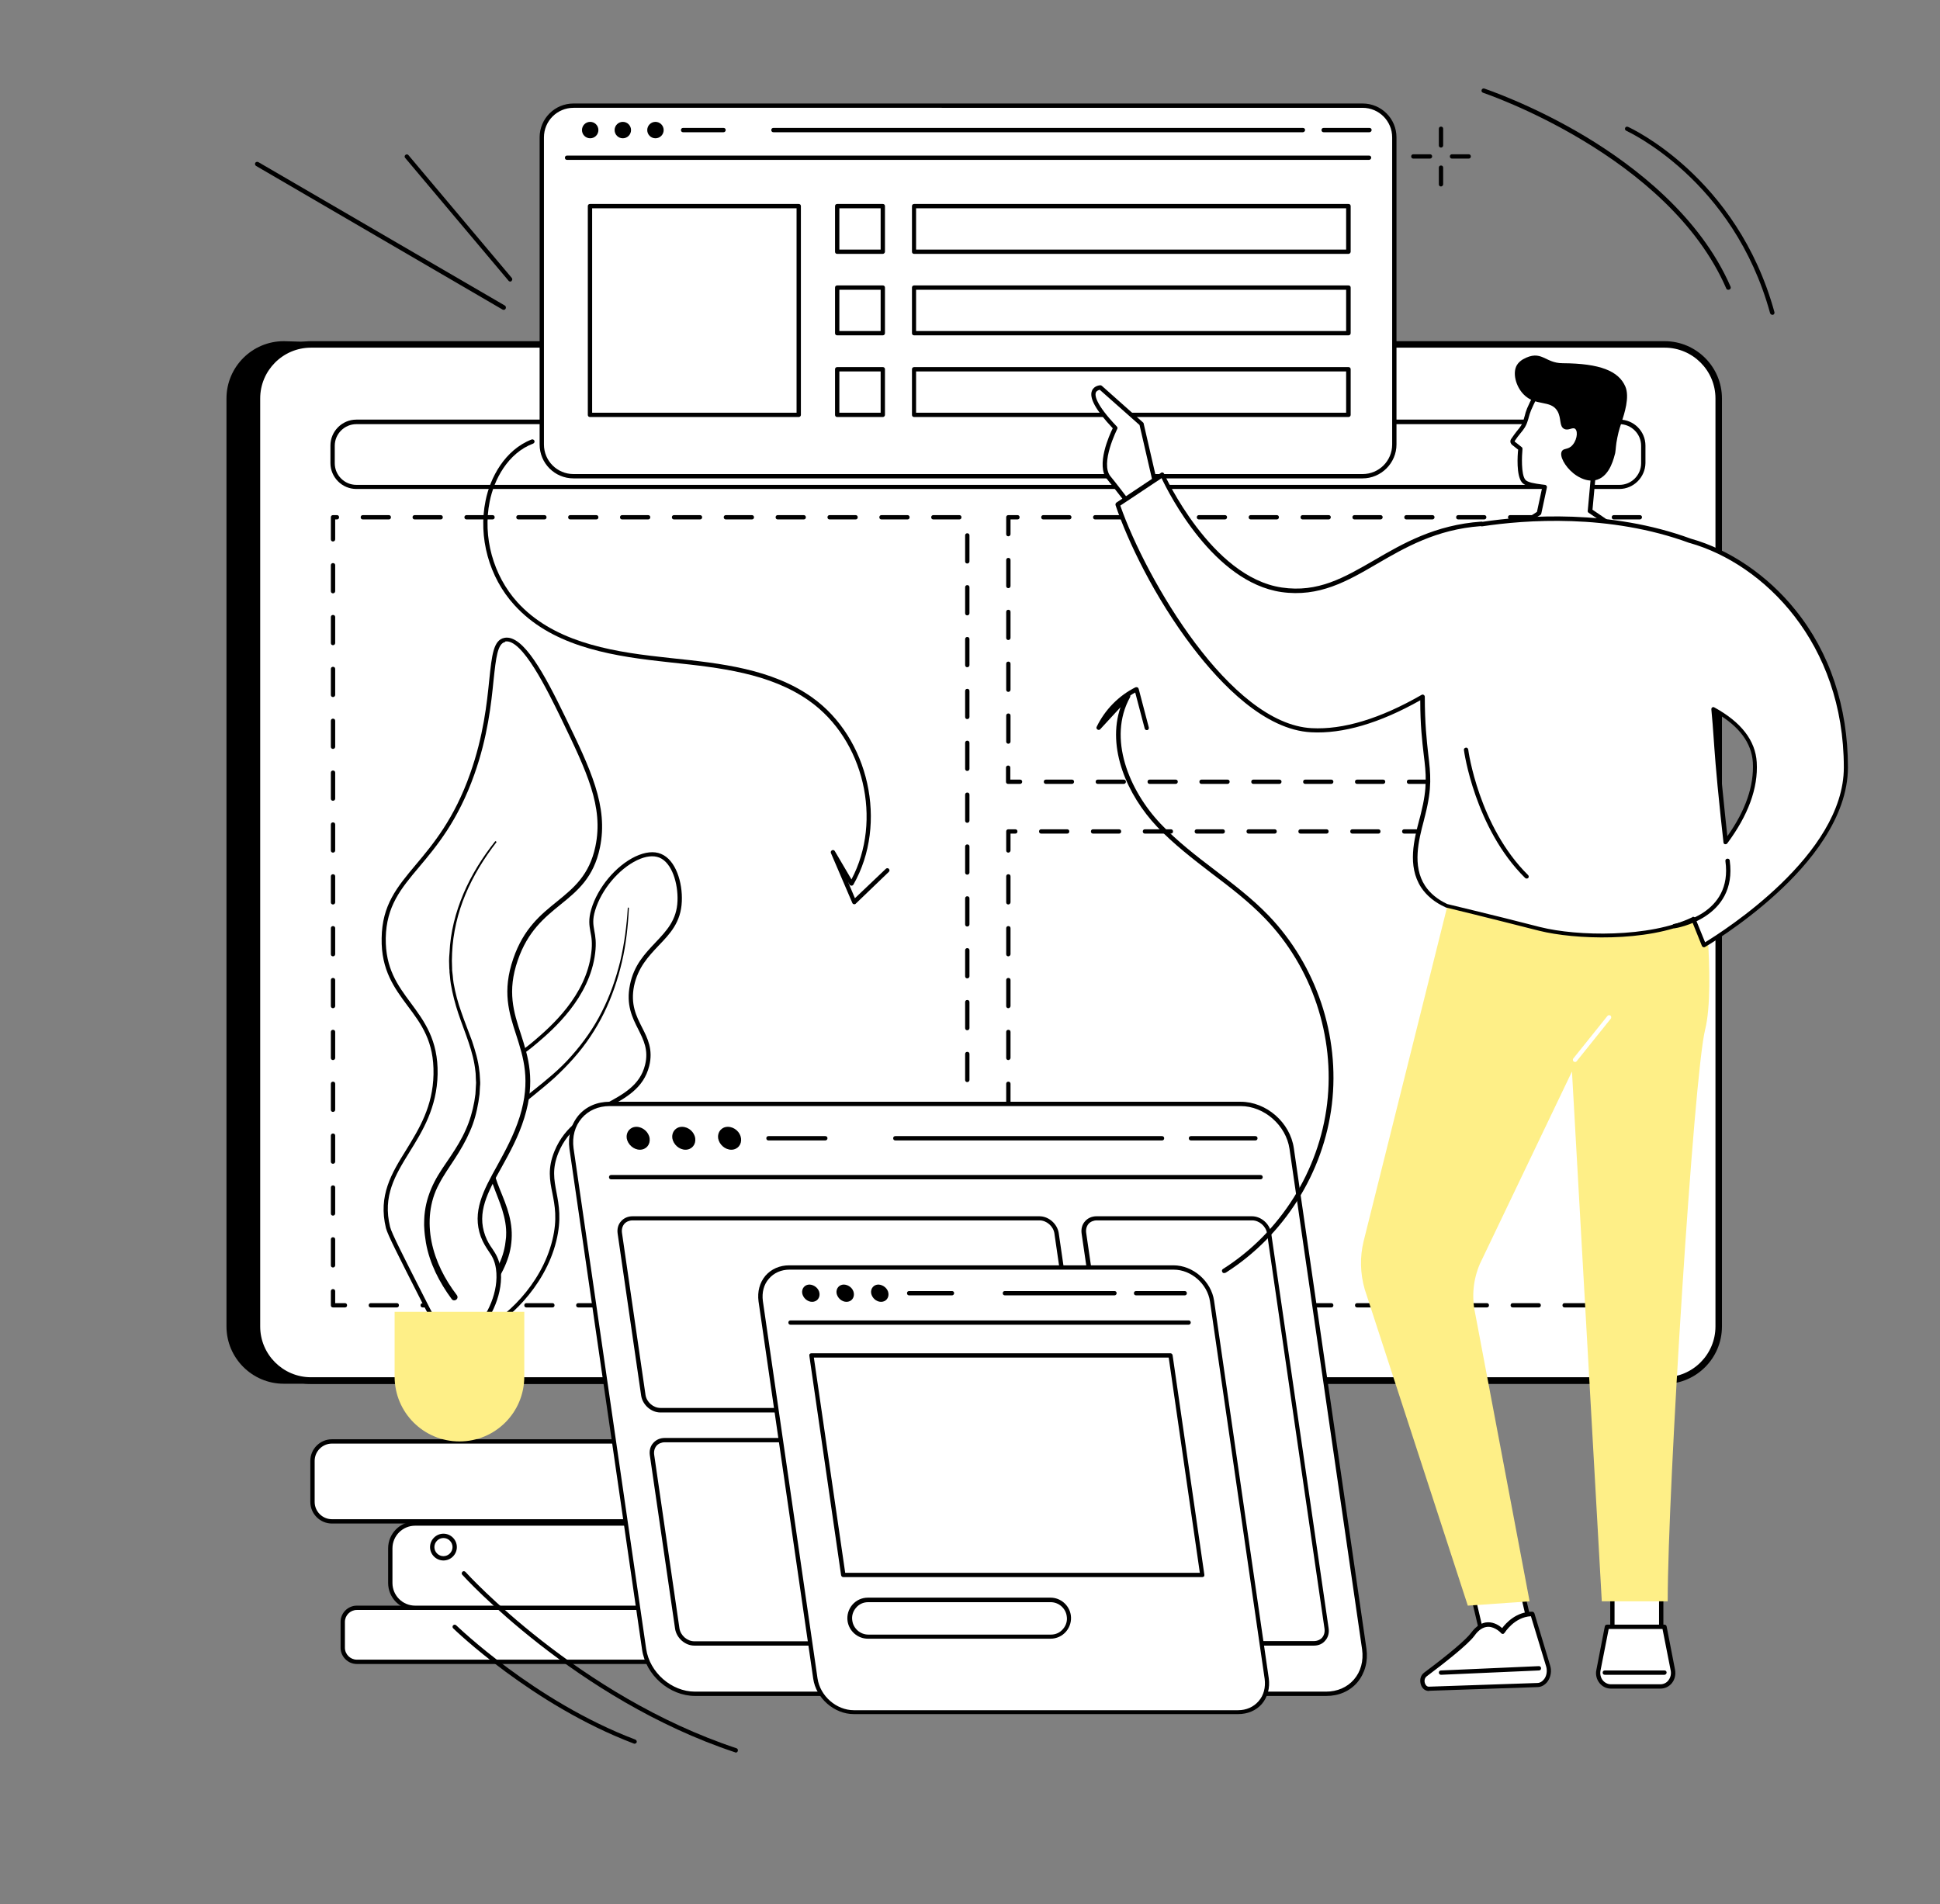 <?xml version="1.0" encoding="utf-8"?>
<!-- Generator: Adobe Illustrator 26.1.0, SVG Export Plug-In . SVG Version: 6.00 Build 0)  -->
<svg version="1.1" xmlns="http://www.w3.org/2000/svg" xmlns:xlink="http://www.w3.org/1999/xlink" x="0px" y="0px"
	 viewBox="0 0 897.7 881.3" style="enable-background:new 0 0 897.7 881.3;" xml:space="preserve">
<rect x="0" y="0" width="897.7" height="881.3" fill="#808080" stroke="none"/>
<style type="text/css">
	.st0{fill:#FFFFFF;}
	.st1{fill:#FEEF87;}
</style>
<g id="Background">
</g>
<g id="Illustration">
	<g id="Front_end_development">
		<g>
			<g>
				<path d="M749.8,175.4l-618.5-17.5c-14.6,0-26.5,11.9-26.5,26.5v429.5c0,14.6,11.9,26.5,26.5,26.5h218.2l-28.8,105.1l-25.8-15.7
					c-9.4,0-17.1,7.7-17.1,17.1c0,9.4,7.7,17.1,17.1,17.1l240.3-11c9.4,0,28.9-23.1,28.9-23.1l-24.5-89.4
					C539.5,640.5,764.4,175.4,749.8,175.4z"/>
				<g>
					<polygon class="st0" points="535.5,585.5 378.6,585.5 334.1,748 580,748 					"/>
					<path d="M580,749H334.1c-0.3,0-0.6-0.1-0.8-0.4c-0.2-0.2-0.3-0.6-0.2-0.9l44.5-162.5c0.1-0.4,0.5-0.7,1-0.7h156.9
						c0.5,0,0.8,0.3,1,0.7L581,747.7c0.1,0.3,0,0.6-0.2,0.9C580.6,748.9,580.4,749,580,749z M335.4,747h243.3l-44-160.5H379.4
						L335.4,747z"/>
				</g>
				<g>
					<path class="st0" d="M770.3,159.4H143.9c-13.8,0-25,11.2-25,25v429.5c0,13.8,11.2,25,25,25h626.4c13.8,0,25-11.2,25-25V184.4
						C795.3,170.6,784.1,159.4,770.3,159.4z"/>
					<path d="M770.3,640.5H143.9c-14.6,0-26.5-11.9-26.5-26.5V184.4c0-14.6,11.9-26.5,26.5-26.5h626.4c14.6,0,26.5,11.9,26.5,26.5
						v429.5C796.8,628.6,784.9,640.5,770.3,640.5z M143.9,160.9c-13,0-23.5,10.6-23.5,23.5v429.5c0,13,10.6,23.5,23.5,23.5h626.4
						c13,0,23.5-10.6,23.5-23.5V184.4c0-13-10.6-23.5-23.5-23.5H143.9z"/>
				</g>
				<g>
					<path class="st0" d="M606.7,731.3H307.4c-8.6,0-15.6,7-15.6,15.6c0,8.6,7,15.6,15.6,15.6h299.3c8.6,0,15.6-7,15.6-15.6
						C622.3,738.3,615.3,731.3,606.7,731.3z"/>
					<path d="M606.7,763.5H307.4c-9.1,0-16.6-7.4-16.6-16.6s7.4-16.6,16.6-16.6h299.3c9.1,0,16.6,7.4,16.6,16.6
						S615.9,763.5,606.7,763.5z M307.4,732.3c-8,0-14.6,6.5-14.6,14.6c0,8,6.5,14.6,14.6,14.6h299.3c8,0,14.6-6.5,14.6-14.6
						c0-8-6.5-14.6-14.6-14.6H307.4z"/>
				</g>
			</g>
			<g>
				<g>
					<g>
						<path d="M749.3,226.3H164.9c-6.6,0-12-5.4-12-12v-8.1c0-6.6,5.4-12,12-12h584.5c6.6,0,12,5.4,12,12v8.1
							C761.3,220.9,755.9,226.3,749.3,226.3z M164.9,196.3c-5.5,0-10,4.5-10,10v8.1c0,5.5,4.5,10,10,10h584.5c5.5,0,10-4.5,10-10
							v-8.1c0-5.5-4.5-10-10-10H164.9z"/>
						<path class="st0" d="M746.5,210.3c0,4-3.2,7.2-7.2,7.2c-4,0-7.2-3.2-7.2-7.2c0-4,3.2-7.2,7.2-7.2
							C743.2,203.1,746.5,206.3,746.5,210.3z"/>
					</g>
					<g>
						<g>
							<rect x="154.1" y="239.4" class="st0" width="293.5" height="364.7"/>
							<path d="M447.6,605.1h-12c-0.6,0-1-0.4-1-1c0-0.6,0.4-1,1-1h12c0.6,0,1,0.4,1,1C448.6,604.7,448.2,605.1,447.6,605.1z
								 M423.6,605.1h-12c-0.6,0-1-0.4-1-1c0-0.6,0.4-1,1-1h12c0.6,0,1,0.4,1,1C424.6,604.7,424.2,605.1,423.6,605.1z M399.6,605.1
								h-12c-0.6,0-1-0.4-1-1c0-0.6,0.4-1,1-1h12c0.6,0,1,0.4,1,1C400.6,604.7,400.2,605.1,399.6,605.1z M375.6,605.1h-12
								c-0.6,0-1-0.4-1-1c0-0.6,0.4-1,1-1h12c0.6,0,1,0.4,1,1C376.6,604.7,376.2,605.1,375.6,605.1z M351.6,605.1h-12
								c-0.6,0-1-0.4-1-1c0-0.6,0.4-1,1-1h12c0.6,0,1,0.4,1,1C352.6,604.7,352.2,605.1,351.6,605.1z M327.6,605.1h-12
								c-0.6,0-1-0.4-1-1c0-0.6,0.4-1,1-1h12c0.6,0,1,0.4,1,1C328.6,604.7,328.2,605.1,327.6,605.1z M303.6,605.1h-12
								c-0.6,0-1-0.4-1-1c0-0.6,0.4-1,1-1h12c0.6,0,1,0.4,1,1C304.6,604.7,304.2,605.1,303.6,605.1z M279.6,605.1h-12
								c-0.6,0-1-0.4-1-1c0-0.6,0.4-1,1-1h12c0.6,0,1,0.4,1,1C280.6,604.7,280.2,605.1,279.6,605.1z M255.6,605.1h-12
								c-0.6,0-1-0.4-1-1c0-0.6,0.4-1,1-1h12c0.6,0,1,0.4,1,1C256.6,604.7,256.2,605.1,255.6,605.1z M231.6,605.1h-12
								c-0.6,0-1-0.4-1-1c0-0.6,0.4-1,1-1h12c0.6,0,1,0.4,1,1C232.6,604.7,232.2,605.1,231.6,605.1z M207.6,605.1h-12
								c-0.6,0-1-0.4-1-1c0-0.6,0.4-1,1-1h12c0.6,0,1,0.4,1,1C208.6,604.7,208.2,605.1,207.6,605.1z M183.6,605.1h-12
								c-0.6,0-1-0.4-1-1c0-0.6,0.4-1,1-1h12c0.6,0,1,0.4,1,1C184.6,604.7,184.2,605.1,183.6,605.1z M159.6,605.1h-5.5
								c-0.6,0-1-0.4-1-1v-6.5c0-0.6,0.4-1,1-1c0.6,0,1,0.4,1,1v5.5h4.5c0.6,0,1,0.4,1,1C160.6,604.7,160.2,605.1,159.6,605.1z
								 M447.6,596.8c-0.6,0-1-0.4-1-1v-12c0-0.6,0.4-1,1-1c0.6,0,1,0.4,1,1v12C448.6,596.3,448.2,596.8,447.6,596.8z M154.1,586.6
								c-0.6,0-1-0.4-1-1v-12c0-0.6,0.4-1,1-1c0.6,0,1,0.4,1,1v12C155.1,586.1,154.7,586.6,154.1,586.6z M447.6,572.8
								c-0.6,0-1-0.4-1-1v-12c0-0.6,0.4-1,1-1c0.6,0,1,0.4,1,1v12C448.6,572.3,448.2,572.8,447.6,572.8z M154.1,562.6
								c-0.6,0-1-0.4-1-1v-12c0-0.6,0.4-1,1-1c0.6,0,1,0.4,1,1v12C155.1,562.1,154.7,562.6,154.1,562.6z M447.6,548.8
								c-0.6,0-1-0.4-1-1v-12c0-0.6,0.4-1,1-1c0.6,0,1,0.4,1,1v12C448.6,548.3,448.2,548.8,447.6,548.8z M154.1,538.6
								c-0.6,0-1-0.4-1-1v-12c0-0.6,0.4-1,1-1c0.6,0,1,0.4,1,1v12C155.1,538.1,154.7,538.6,154.1,538.6z M447.6,524.8
								c-0.6,0-1-0.4-1-1v-12c0-0.6,0.4-1,1-1c0.6,0,1,0.4,1,1v12C448.6,524.3,448.2,524.8,447.6,524.8z M154.1,514.6
								c-0.6,0-1-0.4-1-1v-12c0-0.6,0.4-1,1-1c0.6,0,1,0.4,1,1v12C155.1,514.1,154.7,514.6,154.1,514.6z M447.6,500.8
								c-0.6,0-1-0.4-1-1v-12c0-0.6,0.4-1,1-1c0.6,0,1,0.4,1,1v12C448.6,500.3,448.2,500.8,447.6,500.8z M154.1,490.6
								c-0.6,0-1-0.4-1-1v-12c0-0.6,0.4-1,1-1c0.6,0,1,0.4,1,1v12C155.1,490.1,154.7,490.6,154.1,490.6z M447.6,476.8
								c-0.6,0-1-0.4-1-1v-12c0-0.6,0.4-1,1-1c0.6,0,1,0.4,1,1v12C448.6,476.3,448.2,476.8,447.6,476.8z M154.1,466.6
								c-0.6,0-1-0.4-1-1v-12c0-0.6,0.4-1,1-1c0.6,0,1,0.4,1,1v12C155.1,466.1,154.7,466.6,154.1,466.6z M447.6,452.8
								c-0.6,0-1-0.4-1-1v-12c0-0.6,0.4-1,1-1c0.6,0,1,0.4,1,1v12C448.6,452.3,448.2,452.8,447.6,452.8z M154.1,442.6
								c-0.6,0-1-0.4-1-1v-12c0-0.6,0.4-1,1-1c0.6,0,1,0.4,1,1v12C155.1,442.1,154.7,442.6,154.1,442.6z M447.6,428.8
								c-0.6,0-1-0.4-1-1v-12c0-0.6,0.4-1,1-1c0.6,0,1,0.4,1,1v12C448.6,428.3,448.2,428.8,447.6,428.8z M154.1,418.6
								c-0.6,0-1-0.4-1-1v-12c0-0.6,0.4-1,1-1c0.6,0,1,0.4,1,1v12C155.1,418.1,154.7,418.6,154.1,418.6z M447.6,404.8
								c-0.6,0-1-0.4-1-1v-12c0-0.6,0.4-1,1-1c0.6,0,1,0.4,1,1v12C448.6,404.3,448.2,404.8,447.6,404.8z M154.1,394.6
								c-0.6,0-1-0.4-1-1v-12c0-0.6,0.4-1,1-1c0.6,0,1,0.4,1,1v12C155.1,394.1,154.7,394.6,154.1,394.6z M447.6,380.8
								c-0.6,0-1-0.4-1-1v-12c0-0.6,0.4-1,1-1c0.6,0,1,0.4,1,1v12C448.6,380.3,448.2,380.8,447.6,380.8z M154.1,370.6
								c-0.6,0-1-0.4-1-1v-12c0-0.6,0.4-1,1-1c0.6,0,1,0.4,1,1v12C155.1,370.1,154.7,370.6,154.1,370.6z M447.6,356.8
								c-0.6,0-1-0.4-1-1v-12c0-0.6,0.4-1,1-1c0.6,0,1,0.4,1,1v12C448.6,356.3,448.2,356.8,447.6,356.8z M154.1,346.6
								c-0.6,0-1-0.4-1-1v-12c0-0.6,0.4-1,1-1c0.6,0,1,0.4,1,1v12C155.1,346.1,154.7,346.6,154.1,346.6z M447.6,332.8
								c-0.6,0-1-0.4-1-1v-12c0-0.6,0.4-1,1-1c0.6,0,1,0.4,1,1v12C448.6,332.3,448.2,332.8,447.6,332.8z M154.1,322.6
								c-0.6,0-1-0.4-1-1v-12c0-0.6,0.4-1,1-1c0.6,0,1,0.4,1,1v12C155.1,322.1,154.7,322.6,154.1,322.6z M447.6,308.8
								c-0.6,0-1-0.4-1-1v-12c0-0.6,0.4-1,1-1c0.6,0,1,0.4,1,1v12C448.6,308.3,448.2,308.8,447.6,308.8z M154.1,298.6
								c-0.6,0-1-0.4-1-1v-12c0-0.6,0.4-1,1-1c0.6,0,1,0.4,1,1v12C155.1,298.1,154.7,298.6,154.1,298.6z M447.6,284.8
								c-0.6,0-1-0.4-1-1v-12c0-0.6,0.4-1,1-1c0.6,0,1,0.4,1,1v12C448.6,284.3,448.2,284.8,447.6,284.8z M154.1,274.6
								c-0.6,0-1-0.4-1-1v-12c0-0.6,0.4-1,1-1c0.6,0,1,0.4,1,1v12C155.1,274.1,154.7,274.6,154.1,274.6z M447.6,260.8
								c-0.6,0-1-0.4-1-1v-12c0-0.6,0.4-1,1-1c0.6,0,1,0.4,1,1v12C448.6,260.3,448.2,260.8,447.6,260.8z M154.1,250.6
								c-0.6,0-1-0.4-1-1v-10.2c0-0.6,0.4-1,1-1h1.8c0.6,0,1,0.4,1,1c0,0.6-0.4,1-1,1h-0.8v9.2C155.1,250.1,154.7,250.6,154.1,250.6
								z M443.9,240.4h-12c-0.6,0-1-0.4-1-1c0-0.6,0.4-1,1-1h12c0.6,0,1,0.4,1,1C444.9,240,444.5,240.4,443.9,240.4z M419.9,240.4
								h-12c-0.6,0-1-0.4-1-1c0-0.6,0.4-1,1-1h12c0.6,0,1,0.4,1,1C420.9,240,420.5,240.4,419.9,240.4z M395.9,240.4h-12
								c-0.6,0-1-0.4-1-1c0-0.6,0.4-1,1-1h12c0.6,0,1,0.4,1,1C396.9,240,396.5,240.4,395.9,240.4z M371.9,240.4h-12
								c-0.6,0-1-0.4-1-1c0-0.6,0.4-1,1-1h12c0.6,0,1,0.4,1,1C372.9,240,372.5,240.4,371.9,240.4z M347.9,240.4h-12
								c-0.6,0-1-0.4-1-1c0-0.6,0.4-1,1-1h12c0.6,0,1,0.4,1,1C348.9,240,348.5,240.4,347.9,240.4z M323.9,240.4h-12
								c-0.6,0-1-0.4-1-1c0-0.6,0.4-1,1-1h12c0.6,0,1,0.4,1,1C324.9,240,324.5,240.4,323.9,240.4z M299.9,240.4h-12
								c-0.6,0-1-0.4-1-1c0-0.6,0.4-1,1-1h12c0.6,0,1,0.4,1,1C300.9,240,300.5,240.4,299.9,240.4z M275.9,240.4h-12
								c-0.6,0-1-0.4-1-1c0-0.6,0.4-1,1-1h12c0.6,0,1,0.4,1,1C276.9,240,276.5,240.4,275.9,240.4z M251.9,240.4h-12
								c-0.6,0-1-0.4-1-1c0-0.6,0.4-1,1-1h12c0.6,0,1,0.4,1,1C252.9,240,252.5,240.4,251.9,240.4z M227.9,240.4h-12
								c-0.6,0-1-0.4-1-1c0-0.6,0.4-1,1-1h12c0.6,0,1,0.4,1,1C228.9,240,228.5,240.4,227.9,240.4z M203.9,240.4h-12
								c-0.6,0-1-0.4-1-1c0-0.6,0.4-1,1-1h12c0.6,0,1,0.4,1,1C204.9,240,204.5,240.4,203.9,240.4z M179.9,240.4h-12
								c-0.6,0-1-0.4-1-1c0-0.6,0.4-1,1-1h12c0.6,0,1,0.4,1,1C180.9,240,180.5,240.4,179.9,240.4z"/>
						</g>
						<g>
							<rect x="466.6" y="239.4" class="st0" width="293.5" height="122.3"/>
							<path d="M760,362.8h-12c-0.6,0-1-0.4-1-1c0-0.6,0.4-1,1-1h12c0.6,0,1,0.4,1,1C761,362.3,760.6,362.8,760,362.8z M736,362.8
								h-12c-0.6,0-1-0.4-1-1c0-0.6,0.4-1,1-1h12c0.6,0,1,0.4,1,1C737,362.3,736.6,362.8,736,362.8z M712,362.8h-12
								c-0.6,0-1-0.4-1-1c0-0.6,0.4-1,1-1h12c0.6,0,1,0.4,1,1C713,362.3,712.6,362.8,712,362.8z M688,362.8h-12c-0.6,0-1-0.4-1-1
								c0-0.6,0.4-1,1-1h12c0.6,0,1,0.4,1,1C689,362.3,688.6,362.8,688,362.8z M664,362.8h-12c-0.6,0-1-0.4-1-1c0-0.6,0.4-1,1-1h12
								c0.6,0,1,0.4,1,1C665,362.3,664.6,362.8,664,362.8z M640,362.8h-12c-0.6,0-1-0.4-1-1c0-0.6,0.4-1,1-1h12c0.6,0,1,0.4,1,1
								C641,362.3,640.6,362.8,640,362.8z M616,362.8h-12c-0.6,0-1-0.4-1-1c0-0.6,0.4-1,1-1h12c0.6,0,1,0.4,1,1
								C617,362.3,616.6,362.8,616,362.8z M592,362.8h-12c-0.6,0-1-0.4-1-1c0-0.6,0.4-1,1-1h12c0.6,0,1,0.4,1,1
								C593,362.3,592.6,362.8,592,362.8z M568,362.8h-12c-0.6,0-1-0.4-1-1c0-0.6,0.4-1,1-1h12c0.6,0,1,0.4,1,1
								C569,362.3,568.6,362.8,568,362.8z M544,362.8h-12c-0.6,0-1-0.4-1-1c0-0.6,0.4-1,1-1h12c0.6,0,1,0.4,1,1
								C545,362.3,544.6,362.8,544,362.8z M520,362.8h-12c-0.6,0-1-0.4-1-1c0-0.6,0.4-1,1-1h12c0.6,0,1,0.4,1,1
								C521,362.3,520.6,362.8,520,362.8z M496,362.8h-12c-0.6,0-1-0.4-1-1c0-0.6,0.4-1,1-1h12c0.6,0,1,0.4,1,1
								C497,362.3,496.6,362.8,496,362.8z M472,362.8h-5.5c-0.6,0-1-0.4-1-1v-6.5c0-0.6,0.4-1,1-1c0.6,0,1,0.4,1,1v5.5h4.5
								c0.6,0,1,0.4,1,1C473,362.3,472.6,362.8,472,362.8z M760,359.1c-0.6,0-1-0.4-1-1v-12c0-0.6,0.4-1,1-1c0.6,0,1,0.4,1,1v12
								C761,358.7,760.6,359.1,760,359.1z M466.6,344.2c-0.6,0-1-0.4-1-1v-12c0-0.6,0.4-1,1-1c0.6,0,1,0.4,1,1v12
								C467.6,343.8,467.1,344.2,466.6,344.2z M760,335.1c-0.6,0-1-0.4-1-1v-12c0-0.6,0.4-1,1-1c0.6,0,1,0.4,1,1v12
								C761,334.7,760.6,335.1,760,335.1z M466.6,320.2c-0.6,0-1-0.4-1-1v-12c0-0.6,0.4-1,1-1c0.6,0,1,0.4,1,1v12
								C467.6,319.8,467.1,320.2,466.6,320.2z M760,311.1c-0.6,0-1-0.4-1-1v-12c0-0.6,0.4-1,1-1c0.6,0,1,0.4,1,1v12
								C761,310.7,760.6,311.1,760,311.1z M466.6,296.2c-0.6,0-1-0.4-1-1v-12c0-0.6,0.4-1,1-1c0.6,0,1,0.4,1,1v12
								C467.6,295.8,467.1,296.2,466.6,296.2z M760,287.1c-0.6,0-1-0.4-1-1v-12c0-0.6,0.4-1,1-1c0.6,0,1,0.4,1,1v12
								C761,286.7,760.6,287.1,760,287.1z M466.6,272.2c-0.6,0-1-0.4-1-1v-12c0-0.6,0.4-1,1-1c0.6,0,1,0.4,1,1v12
								C467.6,271.8,467.1,272.2,466.6,272.2z M760,263.1c-0.6,0-1-0.4-1-1v-12c0-0.6,0.4-1,1-1c0.6,0,1,0.4,1,1v12
								C761,262.7,760.6,263.1,760,263.1z M466.6,248.2c-0.6,0-1-0.4-1-1v-7.8c0-0.6,0.4-1,1-1h4.2c0.6,0,1,0.4,1,1c0,0.6-0.4,1-1,1
								h-3.2v6.8C467.6,247.8,467.1,248.2,466.6,248.2z M758.8,240.4h-12c-0.6,0-1-0.4-1-1c0-0.6,0.4-1,1-1h12c0.6,0,1,0.4,1,1
								C759.8,240,759.3,240.4,758.8,240.4z M734.8,240.4h-12c-0.6,0-1-0.4-1-1c0-0.6,0.4-1,1-1h12c0.6,0,1,0.4,1,1
								C735.8,240,735.3,240.4,734.8,240.4z M710.8,240.4h-12c-0.6,0-1-0.4-1-1c0-0.6,0.4-1,1-1h12c0.6,0,1,0.4,1,1
								C711.8,240,711.3,240.4,710.8,240.4z M686.8,240.4h-12c-0.6,0-1-0.4-1-1c0-0.6,0.4-1,1-1h12c0.6,0,1,0.4,1,1
								C687.8,240,687.3,240.4,686.8,240.4z M662.8,240.4h-12c-0.6,0-1-0.4-1-1c0-0.6,0.4-1,1-1h12c0.6,0,1,0.4,1,1
								C663.8,240,663.3,240.4,662.8,240.4z M638.8,240.4h-12c-0.6,0-1-0.4-1-1c0-0.6,0.4-1,1-1h12c0.6,0,1,0.4,1,1
								C639.8,240,639.3,240.4,638.8,240.4z M614.8,240.4h-12c-0.6,0-1-0.4-1-1c0-0.6,0.4-1,1-1h12c0.6,0,1,0.4,1,1
								C615.8,240,615.3,240.4,614.8,240.4z M590.8,240.4h-12c-0.6,0-1-0.4-1-1c0-0.6,0.4-1,1-1h12c0.6,0,1,0.4,1,1
								C591.8,240,591.3,240.4,590.8,240.4z M566.8,240.4h-12c-0.6,0-1-0.4-1-1c0-0.6,0.4-1,1-1h12c0.6,0,1,0.4,1,1
								C567.8,240,567.3,240.4,566.8,240.4z M542.8,240.4h-12c-0.6,0-1-0.4-1-1c0-0.6,0.4-1,1-1h12c0.6,0,1,0.4,1,1
								C543.8,240,543.3,240.4,542.8,240.4z M518.8,240.4h-12c-0.6,0-1-0.4-1-1c0-0.6,0.4-1,1-1h12c0.6,0,1,0.4,1,1
								C519.8,240,519.3,240.4,518.8,240.4z M494.8,240.4h-12c-0.6,0-1-0.4-1-1c0-0.6,0.4-1,1-1h12c0.6,0,1,0.4,1,1
								C495.8,240,495.3,240.4,494.8,240.4z"/>
						</g>
						<g>
							<rect x="466.6" y="384.8" class="st0" width="293.5" height="219.3"/>
							<path d="M760,605.1h-12c-0.6,0-1-0.4-1-1c0-0.6,0.4-1,1-1h12c0.6,0,1,0.4,1,1C761,604.7,760.6,605.1,760,605.1z M736,605.1
								h-12c-0.6,0-1-0.4-1-1c0-0.6,0.4-1,1-1h12c0.6,0,1,0.4,1,1C737,604.7,736.6,605.1,736,605.1z M712,605.1h-12
								c-0.6,0-1-0.4-1-1c0-0.6,0.4-1,1-1h12c0.6,0,1,0.4,1,1C713,604.7,712.6,605.1,712,605.1z M688,605.1h-12c-0.6,0-1-0.4-1-1
								c0-0.6,0.4-1,1-1h12c0.6,0,1,0.4,1,1C689,604.7,688.6,605.1,688,605.1z M664,605.1h-12c-0.6,0-1-0.4-1-1c0-0.6,0.4-1,1-1h12
								c0.6,0,1,0.4,1,1C665,604.7,664.6,605.1,664,605.1z M640,605.1h-12c-0.6,0-1-0.4-1-1c0-0.6,0.4-1,1-1h12c0.6,0,1,0.4,1,1
								C641,604.7,640.6,605.1,640,605.1z M616,605.1h-12c-0.6,0-1-0.4-1-1c0-0.6,0.4-1,1-1h12c0.6,0,1,0.4,1,1
								C617,604.7,616.6,605.1,616,605.1z M592,605.1h-12c-0.6,0-1-0.4-1-1c0-0.6,0.4-1,1-1h12c0.6,0,1,0.4,1,1
								C593,604.7,592.6,605.1,592,605.1z M568,605.1h-12c-0.6,0-1-0.4-1-1c0-0.6,0.4-1,1-1h12c0.6,0,1,0.4,1,1
								C569,604.7,568.6,605.1,568,605.1z M544,605.1h-12c-0.6,0-1-0.4-1-1c0-0.6,0.4-1,1-1h12c0.6,0,1,0.4,1,1
								C545,604.7,544.6,605.1,544,605.1z M520,605.1h-12c-0.6,0-1-0.4-1-1c0-0.6,0.4-1,1-1h12c0.6,0,1,0.4,1,1
								C521,604.7,520.6,605.1,520,605.1z M496,605.1h-12c-0.6,0-1-0.4-1-1c0-0.6,0.4-1,1-1h12c0.6,0,1,0.4,1,1
								C497,604.7,496.6,605.1,496,605.1z M472,605.1h-5.5c-0.6,0-1-0.4-1-1v-6.5c0-0.6,0.4-1,1-1c0.6,0,1,0.4,1,1v5.5h4.5
								c0.6,0,1,0.4,1,1C473,604.7,472.6,605.1,472,605.1z M760,599.6c-0.6,0-1-0.4-1-1v-12c0-0.6,0.4-1,1-1c0.6,0,1,0.4,1,1v12
								C761,599.2,760.6,599.6,760,599.6z M466.6,586.6c-0.6,0-1-0.4-1-1v-12c0-0.6,0.4-1,1-1c0.6,0,1,0.4,1,1v12
								C467.6,586.1,467.1,586.6,466.6,586.6z M760,575.6c-0.6,0-1-0.4-1-1v-12c0-0.6,0.4-1,1-1c0.6,0,1,0.4,1,1v12
								C761,575.2,760.6,575.6,760,575.6z M466.6,562.6c-0.6,0-1-0.4-1-1v-12c0-0.6,0.4-1,1-1c0.6,0,1,0.4,1,1v12
								C467.6,562.1,467.1,562.6,466.6,562.6z M760,551.6c-0.6,0-1-0.4-1-1v-12c0-0.6,0.4-1,1-1c0.6,0,1,0.4,1,1v12
								C761,551.2,760.6,551.6,760,551.6z M466.6,538.6c-0.6,0-1-0.4-1-1v-12c0-0.6,0.4-1,1-1c0.6,0,1,0.4,1,1v12
								C467.6,538.1,467.1,538.6,466.6,538.6z M760,527.6c-0.6,0-1-0.4-1-1v-12c0-0.6,0.4-1,1-1c0.6,0,1,0.4,1,1v12
								C761,527.2,760.6,527.6,760,527.6z M466.6,514.6c-0.6,0-1-0.4-1-1v-12c0-0.6,0.4-1,1-1c0.6,0,1,0.4,1,1v12
								C467.6,514.1,467.1,514.6,466.6,514.6z M760,503.6c-0.6,0-1-0.4-1-1v-12c0-0.6,0.4-1,1-1c0.6,0,1,0.4,1,1v12
								C761,503.2,760.6,503.6,760,503.6z M466.6,490.6c-0.6,0-1-0.4-1-1v-12c0-0.6,0.4-1,1-1c0.6,0,1,0.4,1,1v12
								C467.6,490.1,467.1,490.6,466.6,490.6z M760,479.6c-0.6,0-1-0.4-1-1v-12c0-0.6,0.4-1,1-1c0.6,0,1,0.4,1,1v12
								C761,479.2,760.6,479.6,760,479.6z M466.6,466.6c-0.6,0-1-0.4-1-1v-12c0-0.6,0.4-1,1-1c0.6,0,1,0.4,1,1v12
								C467.6,466.1,467.1,466.6,466.6,466.6z M760,455.6c-0.6,0-1-0.4-1-1v-12c0-0.6,0.4-1,1-1c0.6,0,1,0.4,1,1v12
								C761,455.2,760.6,455.6,760,455.6z M466.6,442.6c-0.6,0-1-0.4-1-1v-12c0-0.6,0.4-1,1-1c0.6,0,1,0.4,1,1v12
								C467.6,442.1,467.1,442.6,466.6,442.6z M760,431.6c-0.6,0-1-0.4-1-1v-12c0-0.6,0.4-1,1-1c0.6,0,1,0.4,1,1v12
								C761,431.2,760.6,431.6,760,431.6z M466.6,418.6c-0.6,0-1-0.4-1-1v-12c0-0.6,0.4-1,1-1c0.6,0,1,0.4,1,1v12
								C467.6,418.1,467.1,418.6,466.6,418.6z M760,407.6c-0.6,0-1-0.4-1-1v-12c0-0.6,0.4-1,1-1c0.6,0,1,0.4,1,1v12
								C761,407.2,760.6,407.6,760,407.6z M466.6,394.6c-0.6,0-1-0.4-1-1v-8.8c0-0.6,0.4-1,1-1h3.2c0.6,0,1,0.4,1,1c0,0.6-0.4,1-1,1
								h-2.2v7.8C467.6,394.1,467.1,394.6,466.6,394.6z M757.8,385.8h-12c-0.6,0-1-0.4-1-1c0-0.6,0.4-1,1-1h12c0.6,0,1,0.4,1,1
								C758.8,385.4,758.4,385.8,757.8,385.8z M733.8,385.8h-12c-0.6,0-1-0.4-1-1c0-0.6,0.4-1,1-1h12c0.6,0,1,0.4,1,1
								C734.8,385.4,734.4,385.8,733.8,385.8z M709.8,385.8h-12c-0.6,0-1-0.4-1-1c0-0.6,0.4-1,1-1h12c0.6,0,1,0.4,1,1
								C710.8,385.4,710.4,385.8,709.8,385.8z M685.8,385.8h-12c-0.6,0-1-0.4-1-1c0-0.6,0.4-1,1-1h12c0.6,0,1,0.4,1,1
								C686.8,385.4,686.4,385.8,685.8,385.8z M661.8,385.8h-12c-0.6,0-1-0.4-1-1c0-0.6,0.4-1,1-1h12c0.6,0,1,0.4,1,1
								C662.8,385.4,662.4,385.8,661.8,385.8z M637.8,385.8h-12c-0.6,0-1-0.4-1-1c0-0.6,0.4-1,1-1h12c0.6,0,1,0.4,1,1
								C638.8,385.4,638.4,385.8,637.8,385.8z M613.8,385.8h-12c-0.6,0-1-0.4-1-1c0-0.6,0.4-1,1-1h12c0.6,0,1,0.4,1,1
								C614.8,385.4,614.4,385.8,613.8,385.8z M589.8,385.8h-12c-0.6,0-1-0.4-1-1c0-0.6,0.4-1,1-1h12c0.6,0,1,0.4,1,1
								C590.8,385.4,590.4,385.8,589.8,385.8z M565.8,385.8h-12c-0.6,0-1-0.4-1-1c0-0.6,0.4-1,1-1h12c0.6,0,1,0.4,1,1
								C566.8,385.4,566.4,385.8,565.8,385.8z M541.8,385.8h-12c-0.6,0-1-0.4-1-1c0-0.6,0.4-1,1-1h12c0.6,0,1,0.4,1,1
								C542.8,385.4,542.4,385.8,541.8,385.8z M517.8,385.8h-12c-0.6,0-1-0.4-1-1c0-0.6,0.4-1,1-1h12c0.6,0,1,0.4,1,1
								C518.8,385.4,518.4,385.8,517.8,385.8z M493.8,385.8h-12c-0.6,0-1-0.4-1-1c0-0.6,0.4-1,1-1h12c0.6,0,1,0.4,1,1
								C494.8,385.4,494.4,385.8,493.8,385.8z"/>
						</g>
					</g>
				</g>
			</g>
		</g>
		<g>
			<g>
				<path class="st0" d="M496.1,744.1h-331c-3.6,0-6.5,2.9-6.5,6.5v12c0,3.6,2.9,6.5,6.5,6.5h331c3.6,0,6.5-2.9,6.5-6.5v-12
					C502.6,747.1,499.7,744.1,496.1,744.1z"/>
				<path d="M496.1,770.1h-331c-4.1,0-7.5-3.4-7.5-7.5v-12c0-4.1,3.4-7.5,7.5-7.5h331c4.1,0,7.5,3.4,7.5,7.5v12
					C503.6,766.8,500.2,770.1,496.1,770.1z M165.1,745.1c-3,0-5.5,2.5-5.5,5.5v12c0,3,2.5,5.5,5.5,5.5h331c3,0,5.5-2.5,5.5-5.5v-12
					c0-3-2.5-5.5-5.5-5.5H165.1z"/>
			</g>
			<g>
				<path class="st0" d="M532.1,705.1h-340c-6.4,0-11.5,5.1-11.5,11.5v16c0,6.4,5.1,11.5,11.5,11.5h340c6.4,0,11.5-5.1,11.5-11.5
					v-16C543.6,710.3,538.5,705.1,532.1,705.1z"/>
				<path d="M532.1,745.1h-340c-6.9,0-12.5-5.6-12.5-12.5v-16c0-6.9,5.6-12.5,12.5-12.5h340c6.9,0,12.5,5.6,12.5,12.5v16
					C544.6,739.5,539,745.1,532.1,745.1z M192.1,706.1c-5.8,0-10.5,4.7-10.5,10.5v16c0,5.8,4.7,10.5,10.5,10.5h340
					c5.8,0,10.5-4.7,10.5-10.5v-16c0-5.8-4.7-10.5-10.5-10.5H192.1z"/>
			</g>
			<g>
				<path class="st0" d="M518.6,667.1h-365c-5,0-9,4-9,9v19c0,5,4,9,9,9h365c5,0,9-4,9-9v-19C527.6,671.2,523.6,667.1,518.6,667.1z"
					/>
				<path d="M518.6,705.1h-365c-5.5,0-10-4.5-10-10v-19c0-5.5,4.5-10,10-10h365c5.5,0,10,4.5,10,10v19
					C528.6,700.7,524.1,705.1,518.6,705.1z M153.6,668.1c-4.4,0-8,3.6-8,8v19c0,4.4,3.6,8,8,8h365c4.4,0,8-3.6,8-8v-19
					c0-4.4-3.6-8-8-8H153.6z"/>
			</g>
		</g>
		<g>
			<g>
				<g>
					<path class="st0" d="M216.6,616.1c-5.5-3.5,9.9-22.3,3.5-50c-3.4-14.6-9.2-16.3-9.7-29.9c-0.7-19.3,10.6-33.6,12.2-35.6
						c8.2-10.1,11.9-6.8,25.5-18.5c7.3-6.3,24-20.7,26.5-41c1.2-10.2-2.5-11.6,0-20c4.6-15.3,21.3-29,31-25c6.4,2.6,9.3,12.9,9,21
						c-0.7,17.7-18.3,20.7-22,39c-3.5,17.3,10.7,22.3,7,37c-5,20-32.6,17.1-42,40c-6.2,15.2,3.9,21-1,41
						C249.9,601.4,222.7,620,216.6,616.1z"/>
					<path d="M218.7,617.7c-1.1,0-1.9-0.2-2.6-0.7c-2.8-1.8-1.6-6,0.3-12.2c2.6-8.8,6.6-22,2.8-38.4c-1.5-6.3-3.4-10.3-5.1-13.7
						c-2.3-4.6-4.3-8.6-4.6-16.4c-0.7-19.1,10.2-33.5,12.4-36.2c4.5-5.5,7.7-7.2,11.7-9.3c3.6-1.9,7.6-4,13.9-9.4
						c7.1-6.1,23.7-20.4,26.1-40.4c0.6-4.6,0.1-7.4-0.4-9.8c-0.5-2.9-1-5.6,0.4-10.4c3-10.1,11.4-20.1,20.4-24.4
						c4.5-2.1,8.6-2.6,11.9-1.2c6.8,2.8,10,13.2,9.6,22c-0.4,9.6-5.4,14.9-10.8,20.5c-4.7,5-9.5,10.1-11.3,18.6
						c-1.7,8.5,1,13.9,3.7,19.2c2.6,5.1,5.2,10.3,3.3,17.9c-2.6,10.3-10.9,14.8-19.6,19.4c-8.8,4.7-17.8,9.5-22.4,20.7
						c-3,7.4-2,12.4-0.9,18.3c1.1,5.8,2.4,12.5-0.1,22.6c-5.3,21.6-23.4,37.9-33.9,42.1C221.7,617.3,220.1,617.7,218.7,617.7z
						 M217.1,615.3c1,0.7,3.1,0.4,5.8-0.6c10.2-4.1,27.6-19.8,32.7-40.8c2.4-9.7,1.1-16.1,0-21.7c-1.2-5.9-2.3-11.5,1-19.5
						c4.9-11.9,14.7-17.1,23.3-21.7c8.4-4.5,16.3-8.7,18.6-18.2c1.7-6.8-0.7-11.5-3.2-16.5c-2.7-5.3-5.7-11.3-3.8-20.5
						c1.8-9.1,6.9-14.4,11.8-19.6c5.1-5.4,9.9-10.4,10.2-19.3c0.3-7.9-2.5-17.6-8.4-20c-2.8-1.1-6.3-0.7-10.3,1.2
						c-8.5,4.1-16.5,13.6-19.4,23.2c-1.3,4.3-0.9,6.5-0.4,9.4c0.5,2.6,1,5.5,0.4,10.4c-2.5,20.7-19.5,35.4-26.8,41.6
						c-6.5,5.6-10.8,7.8-14.3,9.6c-4,2.1-6.9,3.6-11.1,8.7c-2.1,2.6-12.6,16.5-12,34.9c0.3,7.4,2.2,11.2,4.4,15.6
						c1.8,3.6,3.8,7.6,5.3,14.2c3.9,16.9-0.1,30.4-2.8,39.4C216.7,610.5,215.6,614.3,217.1,615.3z"/>
				</g>
				<path d="M291,420.3c-0.4,8.3-1.3,16.7-3.2,24.8c-1.9,8.2-4.6,16.1-8.3,23.7c-3.7,7.5-8.4,14.6-14,20.9c-2.8,3.2-5.7,6.1-8.8,9
					c-3.1,2.8-6.4,5.5-9.6,8.1c-3.2,2.6-6.5,5.2-9.5,8c-3,2.8-5.8,5.9-7.6,9.4c-0.9,1.8-1.6,3.7-2,5.6c-0.4,2-0.5,4-0.4,6
					c0.1,4,1.2,8,2.6,11.8c1.4,3.8,3.2,7.7,4.5,11.7c1.3,4,2.2,8.4,2.1,12.7c0,1.1-0.1,2.2-0.2,3.2c-0.1,0.5-0.1,1.1-0.2,1.6
					l-0.3,1.6c-0.4,2.1-1.1,4.2-1.9,6.2c-1.6,4-3.8,7.8-6.5,11.1c-0.5,0.6-1.5,0.8-2.1,0.2c-0.6-0.5-0.8-1.5-0.2-2.1c0,0,0,0,0,0
					c2.6-3.1,4.7-6.6,6.2-10.3c0.8-1.9,1.4-3.8,1.8-5.7l0.3-1.5c0.1-0.5,0.1-1,0.2-1.5c0.1-1,0.3-2,0.3-3c0.2-4-0.6-8-1.8-11.9
					c-1.2-3.9-2.9-7.7-4.3-11.7c-1.5-4-2.5-8.2-2.6-12.5c-0.1-2.2,0.1-4.3,0.6-6.5c0.5-2.1,1.2-4.2,2.2-6.1c2-3.9,5-7.1,8.1-9.9
					c3.1-2.8,6.5-5.4,9.7-8c3.3-2.6,6.5-5.2,9.6-7.9c3.1-2.7,6.1-5.6,8.8-8.7c5.5-6.2,10.3-13,14-20.4c3.8-7.4,6.5-15.3,8.5-23.3
					c1.9-8.1,3-16.4,3.5-24.7c0-0.1,0.1-0.2,0.3-0.2C290.9,420.1,291,420.2,291,420.3z"/>
			</g>
			<g>
				<g>
					<path class="st0" d="M233.6,296.1c8.7-1.7,20.3,22.2,27,36c11.8,24.3,20,41.2,16,60c-5.6,26.5-28.3,24-38,52
						c-10.3,30,13.4,39.5,3,73c-7.2,23.4-24.5,37.3-18,55c2.4,6.6,5.9,7.8,7,15c2.4,16.1-11.6,35.2-21,34c-3.5-0.4-5.6-3.5-14-20
						c-10.2-20-15.3-30-16-33c-6.8-27.9,21.3-38.7,22-71c0.7-30.7-24.5-33.6-24-63c0.5-29.2,25.5-32.1,41-76
						C230.9,323.4,224.8,297.9,233.6,296.1z"/>
					<path d="M210.5,622.2c-0.3,0-0.7,0-1-0.1c-3.9-0.5-6.1-3.6-14.8-20.5c-10.5-20.7-15.3-30.1-16.1-33.2
						c-3.7-15.1,2.6-25.4,9.4-36.3c6-9.8,12.3-20,12.6-34.9c0.3-15.2-5.6-23.2-12-31.7c-6-8.1-12.3-16.5-12-31.3
						c0.2-15.4,7.1-23.6,15.8-34c7.9-9.4,17.8-21.2,25.2-42.3c6.1-17.3,7.7-32.3,8.8-43.3c1.2-11.4,1.9-18.4,7-19.4
						c8.7-1.7,18.7,17.1,28.1,36.5c11.7,24.1,20.1,41.5,16.1,60.6c-2.9,13.9-10.4,20-18.3,26.4c-7.4,6-15.1,12.3-19.7,25.7
						c-5,14.4-1.9,24,1.4,34.1c3.4,10.6,7,21.6,1.6,38.9c-2.7,8.8-6.9,16.3-10.6,23c-6.4,11.5-11.4,20.7-7.5,31.4
						c1,2.7,2.1,4.4,3.3,6.1c1.6,2.4,3.1,4.7,3.8,9.1c1.6,11.3-4.3,23.2-10.5,29.6C217.5,620.2,213.7,622.2,210.5,622.2z
						 M233.6,296.1l0.2,1c-3.6,0.7-4.3,7.4-5.4,17.6c-1.1,11-2.7,26.2-8.9,43.7c-7.6,21.5-17.6,33.4-25.6,42.9
						c-8.5,10.1-15.1,18.1-15.4,32.8c-0.2,14.1,5.5,21.9,11.6,30.1c6.2,8.4,12.7,17.1,12.4,32.9c-0.3,15.5-7,26.4-12.9,35.9
						c-6.8,11-12.6,20.5-9.1,34.8c0.7,2.9,6.1,13.5,15.9,32.8c8,15.8,10.3,19.1,13.2,19.5c2.8,0.4,6.5-1.5,9.9-5
						c5.9-6,11.5-17.3,10-27.9c-0.6-4-1.9-6-3.5-8.3c-1.1-1.7-2.4-3.6-3.5-6.5c-4.2-11.6,1.2-21.5,7.6-33c3.6-6.6,7.7-14,10.4-22.6
						c5.2-16.7,1.7-27.4-1.6-37.7c-3.4-10.4-6.6-20.3-1.4-35.4c4.8-14,12.7-20.4,20.4-26.6c7.6-6.2,14.8-12.1,17.6-25.3
						c3.9-18.5-4-34.7-15.9-59.4c-6.3-12.9-18-37-25.9-35.5L233.6,296.1z"/>
				</g>
				<path d="M229.7,389.8c-5.7,7.4-10.7,15.5-14.3,24.1c-3.6,8.6-5.8,17.9-6.2,27.2c0,1.2-0.1,2.3-0.1,3.5l0.1,3.5
					c0,0.6,0,1.2,0.1,1.7l0.2,1.7c0.1,1.2,0.2,2.3,0.4,3.5c0.8,4.6,2,9.1,3.6,13.5c1.5,4.4,3.3,8.8,4.9,13.2
					c1.5,4.5,2.9,9.1,3.4,13.9c0.2,1.2,0.2,2.4,0.3,3.6l0.1,1.8c0,0.6,0,1.2-0.1,1.8l-0.2,3.6l-0.5,3.5c-0.8,4.7-2,9.4-4,13.8
					c-1.9,4.4-4.3,8.5-6.9,12.5c-2.6,4-5.3,7.8-7.4,11.9c-4.4,8.1-5.2,17.6-3.4,26.6c1.8,9,6.1,17.4,11.7,24.7
					c0.5,0.7,0.4,1.6-0.3,2.1c-0.7,0.5-1.6,0.4-2.1-0.3l0,0c-5.7-7.7-10.2-16.5-11.9-26c-0.4-2.4-0.7-4.8-0.8-7.2
					c-0.1-1.2,0-2.4,0-3.6l0.1-1.8l0.2-1.8c0.6-4.8,2.2-9.5,4.4-13.8c2.2-4.3,5-8.1,7.6-12c2.6-3.9,5-7.8,6.9-12.1
					c1.9-4.2,3.2-8.7,4-13.2l0.5-3.4l0.2-3.5c0-0.6,0.1-1.2,0.1-1.7l-0.1-1.7c-0.1-1.2,0-2.3-0.2-3.5c-0.9-9.2-4.9-17.9-7.9-26.8
					c-1.5-4.5-2.7-9.1-3.5-13.8c-0.2-1.2-0.3-2.4-0.4-3.5L208,450c0-0.6,0-1.2-0.1-1.8l-0.1-3.6c0-1.2,0.1-2.4,0.2-3.6
					c0.4-9.5,2.8-18.8,6.5-27.5c3.7-8.7,8.8-16.8,14.6-24.1c0.1-0.1,0.3-0.2,0.4,0C229.7,389.5,229.8,389.7,229.7,389.8z"/>
			</g>
			<path class="st1" d="M212.6,667.1c-16.6,0-30-13.4-30-30v-30h60v30C242.6,653.7,229.2,667.1,212.6,667.1z"/>
		</g>
		<g>
			<g>
				<path class="st0" d="M630.5,48.9H265.4c-8.1,0-14.7,6.6-14.7,14.7v142.1c0,8.1,6.6,14.7,14.7,14.7h365.1
					c8.1,0,14.7-6.6,14.7-14.7V63.6C645.2,55.5,638.6,48.9,630.5,48.9z"/>
				<path d="M630.5,221.4H265.4c-8.7,0-15.7-7-15.7-15.7V63.6c0-8.7,7-15.7,15.7-15.7h365.1c8.7,0,15.7,7,15.7,15.7v142.1
					C646.2,214.3,639.1,221.4,630.5,221.4z M265.4,49.9c-7.6,0-13.7,6.1-13.7,13.7v142.1c0,7.6,6.1,13.7,13.7,13.7h365.1
					c7.6,0,13.7-6.1,13.7-13.7V63.6c0-7.6-6.1-13.7-13.7-13.7H265.4z"/>
			</g>
			<g>
				<path d="M633.5,74H262.4c-0.6,0-1-0.4-1-1c0-0.6,0.4-1,1-1h371.1c0.6,0,1,0.4,1,1C634.5,73.5,634,74,633.5,74z"/>
				<path d="M276.9,60.2c0,2.1-1.7,3.8-3.8,3.8c-2.1,0-3.8-1.7-3.8-3.8s1.7-3.8,3.8-3.8C275.2,56.4,276.9,58.1,276.9,60.2z"/>
				<path d="M292,60.2c0,2.1-1.7,3.8-3.8,3.8c-2.1,0-3.8-1.7-3.8-3.8s1.7-3.8,3.8-3.8C290.3,56.4,292,58.1,292,60.2z"/>
				<circle cx="303.3" cy="60.2" r="3.8"/>
				<path d="M633.7,61.2h-21.2c-0.6,0-1-0.4-1-1c0-0.6,0.4-1,1-1h21.2c0.6,0,1,0.4,1,1C634.7,60.7,634.2,61.2,633.7,61.2z"/>
				<path d="M602.9,61.2h-245c-0.6,0-1-0.4-1-1c0-0.6,0.4-1,1-1h245c0.6,0,1,0.4,1,1C603.9,60.7,603.4,61.2,602.9,61.2z"/>
				<path d="M334.8,61.2h-18.7c-0.6,0-1-0.4-1-1c0-0.6,0.4-1,1-1h18.7c0.6,0,1,0.4,1,1C335.8,60.7,335.4,61.2,334.8,61.2z"/>
			</g>
			<g>
				<path d="M369.6,193H273c-0.6,0-1-0.4-1-1V95.4c0-0.6,0.4-1,1-1h96.6c0.6,0,1,0.4,1,1V192C370.6,192.6,370.1,193,369.6,193z
					 M274,191h94.6V96.4H274V191z"/>
				<g>
					<path d="M408.5,117.5h-21.1c-0.6,0-1-0.4-1-1V95.4c0-0.6,0.4-1,1-1h21.1c0.6,0,1,0.4,1,1v21.1C409.5,117,409,117.5,408.5,117.5
						z M388.4,115.5h19.1V96.4h-19.1V115.5z"/>
					<path d="M624,117.5h-201c-0.6,0-1-0.4-1-1V95.4c0-0.6,0.4-1,1-1h201c0.6,0,1,0.4,1,1v21.1C625,117,624.5,117.5,624,117.5z
						 M423.9,115.5h199V96.4h-199V115.5z"/>
				</g>
				<g>
					<path d="M408.5,155.2h-21.1c-0.6,0-1-0.4-1-1v-21.1c0-0.6,0.4-1,1-1h21.1c0.6,0,1,0.4,1,1v21.1
						C409.5,154.8,409,155.2,408.5,155.2z M388.4,153.2h19.1v-19.1h-19.1V153.2z"/>
					<path d="M624,155.2h-201c-0.6,0-1-0.4-1-1v-21.1c0-0.6,0.4-1,1-1h201c0.6,0,1,0.4,1,1v21.1C625,154.8,624.5,155.2,624,155.2z
						 M423.9,153.2h199v-19.1h-199V153.2z"/>
				</g>
				<g>
					<path d="M408.5,193h-21.1c-0.6,0-1-0.4-1-1v-21.1c0-0.6,0.4-1,1-1h21.1c0.6,0,1,0.4,1,1V192C409.5,192.6,409,193,408.5,193z
						 M388.4,191h19.1v-19.1h-19.1V191z"/>
					<path d="M624,193h-201c-0.6,0-1-0.4-1-1v-21.1c0-0.6,0.4-1,1-1h201c0.6,0,1,0.4,1,1V192C625,192.6,624.5,193,624,193z
						 M423.9,191h199v-19.1h-199V191z"/>
				</g>
			</g>
		</g>
		<g>
			<g>
				<g>
					<rect x="746.1" y="732.2" class="st0" width="22.6" height="26.6"/>
					<path d="M768.7,759.8h-22.6c-0.6,0-1-0.4-1-1v-26.6c0-0.6,0.4-1,1-1h22.6c0.6,0,1,0.4,1,1v26.6
						C769.7,759.4,769.3,759.8,768.7,759.8z M747.1,757.8h20.6v-24.6h-20.6V757.8z"/>
				</g>
				<g>
					
						<rect x="683" y="730.3" transform="matrix(0.973 -0.23 0.23 0.973 -152.249 179.404)" class="st0" width="22.6" height="26.6"/>
					<path d="M686.4,760.1c-0.2,0-0.4-0.1-0.5-0.1c-0.2-0.1-0.4-0.4-0.4-0.6l-6.1-25.9c-0.1-0.5,0.2-1.1,0.7-1.2l22-5.2
						c0.5-0.1,1.1,0.2,1.2,0.7l6.1,25.9c0.1,0.5-0.2,1.1-0.7,1.2l-22,5.2C686.5,760.1,686.5,760.1,686.4,760.1z M681.5,734l5.6,23.9
						l20.1-4.7l-5.6-23.9L681.5,734z"/>
				</g>
				<path class="st1" d="M787.4,402.4c0,0,6.8,53.5,1.6,74.2c-5.2,20.8-17.3,212.6-17.3,264.5h-30.5l-13.8-245.2l-42.6,89
					c-3.1,7.2-3.9,15.2-2.2,22.9l25.2,133.3l-28.6,2l-47.7-146.4c-2.1-7.3-2.3-15-0.5-22.3l38.7-154.9L787.4,402.4z"/>
				<path class="st0" d="M728.8,491.5c-0.2,0-0.4-0.1-0.6-0.2c-0.4-0.3-0.5-1-0.2-1.4l15.8-19.7c0.3-0.4,1-0.5,1.4-0.2
					c0.4,0.3,0.5,1,0.2,1.4l-15.8,19.7C729.4,491.4,729.1,491.5,728.8,491.5z"/>
				<g>
					<g>
						<path class="st0" d="M770.2,752.9h-26.6l-3.9,20.1c-0.8,3.9,2,7.5,5.8,7.5h22.9c3.7,0,6.5-3.6,5.8-7.5L770.2,752.9z"/>
						<path d="M768.3,781.5h-22.9c-2,0-3.9-0.9-5.2-2.5c-1.4-1.7-2-4-1.5-6.2l3.9-20.1c0.1-0.5,0.5-0.8,1-0.8h26.6
							c0.5,0,0.9,0.3,1,0.8l3.9,20.1c0.4,2.2-0.1,4.5-1.5,6.2C772.3,780.6,770.4,781.5,768.3,781.5z M744.4,753.9l-3.8,19.3
							c-0.3,1.6,0.1,3.3,1.1,4.5c0.9,1.1,2.3,1.8,3.7,1.8h22.9c1.4,0,2.8-0.6,3.7-1.8c1-1.3,1.4-2.9,1.1-4.5l-3.8-19.3H744.4z"/>
					</g>
					<g>
						<path d="M770.2,775.1h-27.6c-0.6,0-1-0.4-1-1c0-0.6,0.4-1,1-1h27.6c0.6,0,1,0.4,1,1C771.2,774.6,770.7,775.1,770.2,775.1z"/>
					</g>
				</g>
				<g>
					<path class="st0" d="M709.1,747l7.3,24.2c1.3,4.2-1.3,8.6-5.1,8.8l-50,1.7c-3.1,0.1-4.3-4.7-1.7-6.7c8.1-6.1,19-14.6,21.9-18.6
						c6.9-9.3,13.8-1.2,13.8-1.2S700.3,747,709.1,747z"/>
					<path d="M661.2,782.6c-1.7,0-3.1-1.1-3.7-2.9c-0.6-1.8-0.4-4.2,1.5-5.6c11.8-8.8,19.5-15.4,21.7-18.4c2.3-3.1,4.9-4.8,7.7-4.9
						c3-0.1,5.5,1.6,6.7,2.7c1.7-2.3,6.5-7.6,13.9-7.6c0.4,0,0.8,0.3,1,0.7l7.3,24.2c0.8,2.5,0.3,5.3-1.1,7.3
						c-1.2,1.7-3,2.7-4.8,2.7l-50,1.7C661.3,782.6,661.3,782.6,661.2,782.6z M688.7,752.9c-0.1,0-0.1,0-0.2,0
						c-2.2,0.1-4.3,1.4-6.2,4.1c-3,4.1-13.7,12.5-22.1,18.8c-1.1,0.8-1.2,2.3-0.8,3.3c0.1,0.4,0.7,1.6,1.9,1.5l50-1.7
						c1.3,0,2.4-0.7,3.3-1.9c1.1-1.5,1.4-3.7,0.9-5.6l-7.1-23.4c-7.7,0.4-12.1,7.6-12.2,7.7c-0.2,0.3-0.5,0.5-0.8,0.5
						c-0.3,0-0.6-0.1-0.8-0.4C694.6,755.8,692,752.9,688.7,752.9z"/>
				</g>
				<g>
					<path class="st0" d="M666.8,774.1l45.3-2L666.8,774.1z"/>
					<path d="M666.8,775.1c-0.5,0-1-0.4-1-1c0-0.6,0.4-1,1-1l45.3-2c0.6,0,1,0.4,1,1c0,0.6-0.4,1-1,1L666.8,775.1
						C666.8,775.1,666.8,775.1,666.8,775.1z"/>
				</g>
			</g>
			<g>
				<g>
					<path class="st0" d="M735.7,236.4l24.6,16.7l-67.8-3.2l19.5-12.5l2.6-12.1c-3.5-0.5-8.2-0.9-9.8-2.8
						c-2.7-3.3-1.5-14.9-1.5-14.9l-2.9-2.3c-0.3-0.2-0.5-0.4-0.6-0.8c-0.1-0.3,0-0.7,0.1-1c2.5-4,4.8-5.3,6-9.3
						c1.1-4,0.6-3.4,4.9-12l25.8,0l0.1,19.3c0,0,4-2.6,6.5,0.9c1.8,2.5-2.2,10.9-5.5,10.9L735.7,236.4z"/>
					<path d="M760.3,254.2C760.3,254.2,760.3,254.2,760.3,254.2l-67.8-3.2c-0.4,0-0.8-0.3-0.9-0.7c-0.1-0.4,0.1-0.9,0.4-1.1
						l19.2-12.3l2.3-10.7c-0.2,0-0.3,0-0.5-0.1c-3.6-0.5-7.3-1-8.8-2.9c-2.6-3.2-2-12.5-1.7-15.1l-2.4-1.9c-0.5-0.3-0.9-0.8-1.1-1.3
						c-0.2-0.6-0.1-1.3,0.3-1.8c1-1.5,1.9-2.7,2.7-3.7c1.4-1.7,2.5-3,3.1-5.4c0.1-0.5,0.3-1,0.4-1.4c0.7-2.7,0.8-3.3,4.6-10.8
						c0.2-0.3,0.5-0.6,0.9-0.6l25.8,0c0,0,0,0,0,0c0.5,0,1,0.4,1,1l0.1,17.8c1.9-0.6,4.5-0.6,6.3,1.9c1.3,1.8,0.4,5.1-0.8,7.6
						c-0.5,1-2.2,4-4.5,4.7l-2,21.7l24.1,16.4c0.4,0.3,0.5,0.7,0.4,1.1C761.1,253.9,760.8,254.2,760.3,254.2z M695.7,249.1l61.1,2.9
						l-21.7-14.7c-0.3-0.2-0.5-0.6-0.4-0.9l2.1-23.1c0-0.5,0.5-0.9,1-0.9c1,0,2.6-1.6,3.7-3.8c1.3-2.5,1.5-4.8,1-5.5
						c-1.9-2.7-5-0.7-5.1-0.6c-0.3,0.2-0.7,0.2-1,0c-0.3-0.2-0.5-0.5-0.5-0.9l-0.1-18.3l-24.2,0c-3.4,6.8-3.5,7.4-4.2,9.8
						c-0.1,0.4-0.2,0.9-0.4,1.4c-0.8,2.8-2,4.3-3.5,6.1c-0.8,1-1.7,2.1-2.6,3.5c0,0.1,0,0.1,0,0.2c0,0.1,0.1,0.1,0.1,0.2
						c0.1,0,0.1,0.1,0.2,0.1l2.9,2.3c0.3,0.2,0.4,0.5,0.4,0.9c-0.3,3.1-0.7,11.7,1.3,14.2c1,1.3,4.6,1.8,7.5,2.2
						c0.6,0.1,1.1,0.1,1.6,0.2c0.3,0,0.5,0.2,0.7,0.4c0.2,0.2,0.2,0.5,0.2,0.8l-2.6,12.1c-0.1,0.3-0.2,0.5-0.4,0.6L695.7,249.1z"/>
				</g>
				<path d="M739.1,222c-5.2,1.7-10.3-2.3-11.2-3.1c-3.6-2.9-6.6-8-5.1-10.2c0.8-1.2,2.2-0.6,4.1-2c2.7-2.2,3.5-6.9,2-8.2
					c-1.2-1-3.1,1-5.1,0c-2.4-1.2-1.2-4.9-3.1-8.2c-3.1-5.4-10.2-2.1-15.7-7.8c-3.6-3.7-5.2-9.9-3.1-13.5c0.6-1,1.5-1.9,2.8-2.7
					c8.7-4.8,10,1.8,18.4,1.8c17.3,0.1,25.9,3.6,29,10.8c2.1,4.9-0.5,12.6-1.7,16.4c-0.4,1.3-1.3,3.6-2,7.2c-0.8,3.9-0.6,4.8-1,7.2
					C746.9,211.4,745.2,220,739.1,222z"/>
			</g>
			<g>
				<g>
					<path class="st0" d="M535.1,225.7l-6.8-29.5l-19-16.9c0,0-10.8,0.2,6.9,18.7c0,0-8.5,16.6-3,23.1c1.6,1.9,10.7,13.8,10.7,13.8
						L535.1,225.7z"/>
					<path d="M523.8,235.9c0,0-0.1,0-0.1,0c-0.3,0-0.5-0.2-0.7-0.4c-0.1-0.1-9.1-11.8-10.7-13.7c-5.3-6.3,1-20.4,2.6-23.6
						c-7.9-8.4-11-14.1-9.6-17.4c1-2.4,3.8-2.5,3.9-2.5c0.2,0,0.5,0.1,0.7,0.3l19,16.9c0.2,0.1,0.3,0.3,0.3,0.5l6.8,29.5
						c0.1,0.4,0,0.8-0.3,1l-11.2,9.2C524.3,235.8,524.1,235.9,523.8,235.9z M508.9,180.4c-0.5,0.1-1.4,0.4-1.8,1.2
						c-0.5,1.2-0.5,5.1,9.7,15.8c0.3,0.3,0.4,0.8,0.2,1.1c-0.1,0.2-8.1,16.1-3.1,22c1.4,1.6,8,10.2,10.1,13l9.9-8.2l-6.6-28.6
						L508.9,180.4z"/>
				</g>
				<g>
					<path class="st0" d="M782,250.2c-36.7-13.5-74.6-11-96.5-7.7l0-0.2c-43.3,3-59.1,35.4-92.6,30.5c-33.5-4.9-55.1-53.2-55.1-53.2
						l-20.7,13.8c12.8,37.4,52.2,102.4,89.6,104.4c17.7,0.9,36.5-7,51.4-15.5c0,30.8,5.6,33.4,0.3,54.4c-2.3,9.2-6.9,22.9,0,33.5
						c3.1,4.7,7.5,7.4,10.8,8.9c6.1,1.5,15.2,3.7,26.3,6.5c9.7,2.4,15.6,4,17,4.4c15.4,3.9,49.8,5.6,70.9-4.6l4.9,12.1
						c0,0,65.7-37.8,65.7-82.4C854.1,293.2,813.5,259.1,782,250.2z M798.5,389.7c-0.4-3.3-0.8-7.3-1.3-11.9
						c-3.6-34.5-2.9-35.8-4.3-49.6c9.5,5.1,18.4,13,19,24.6C812.8,366.6,806.2,379.5,798.5,389.7z"/>
					<path d="M788.4,438.4c-0.1,0-0.2,0-0.3-0.1c-0.3-0.1-0.5-0.3-0.6-0.6l-4.5-11.2c-21.2,9.7-54.5,8.3-70.6,4.3
						c-0.4-0.1-1.1-0.3-2-0.5c-2.8-0.7-7.9-2-15-3.8c-8.8-2.2-17.6-4.4-26.3-6.5c-0.1,0-0.1,0-0.2-0.1c-4.9-2.2-8.7-5.3-11.3-9.2
						c-6.5-10-3.2-22.4-0.8-31.5c0.3-1,0.5-1.9,0.7-2.7c3.1-12.3,2.4-18.3,1.3-27.3c-0.7-6.1-1.6-13.5-1.6-25.1
						c-18.8,10.6-35.8,15.6-50.5,14.8c-21.4-1.1-41.6-22-54.8-39.3c-17.7-23.2-30.1-49.2-35.7-65.8c-0.1-0.4,0-0.9,0.4-1.2
						l20.7-13.8c0.2-0.2,0.5-0.2,0.8-0.1c0.3,0.1,0.5,0.3,0.6,0.6c0.2,0.5,21.8,47.8,54.4,52.6c16.8,2.5,28.9-4.6,42.9-12.7
						c13.2-7.7,28.1-16.3,49.5-17.8c0.2,0,0.3,0,0.5,0.1c20.2-3,59.1-5.9,96.4,7.8c17.9,5,35.5,17,48.3,32.9
						c16,19.7,24.4,45,24.4,72.9c0,23.4-18,44.8-33.2,58.6c-16.3,14.9-32.8,24.5-33,24.6C788.7,438.4,788.6,438.4,788.4,438.4z
						 M783.5,424.3c0.1,0,0.2,0,0.4,0.1c0.3,0.1,0.5,0.3,0.6,0.6l4.5,11.1c8.2-5,64.2-40.4,64.2-80.9c0-57.6-37-94.2-71.3-103.9
						c0,0-0.1,0-0.1,0c-37.2-13.7-76.1-10.7-96-7.7c-0.2,0-0.4,0-0.6-0.1c-20.6,1.5-35.2,10-48.1,17.5c-13.7,8-26.7,15.5-44.2,13
						c-31.3-4.6-51.9-45.3-55.4-52.7l-19.1,12.7c12,34.3,50.9,101,88.5,103c14.6,0.8,31.8-4.4,50.9-15.4c0.3-0.2,0.7-0.2,1,0
						c0.3,0.2,0.5,0.5,0.5,0.9c0,12.4,0.9,20.3,1.6,26.6c1.1,9.3,1.8,15.4-1.4,28.1c-0.2,0.9-0.5,1.8-0.7,2.8
						c-2.3,8.7-5.4,20.7,0.6,29.9c2.3,3.5,5.8,6.4,10.3,8.5c8.6,2.1,17.4,4.2,26.2,6.4c7.2,1.8,12.3,3.1,15,3.8c1,0.3,1.6,0.4,2,0.5
						c16.7,4.2,50.4,5,70.2-4.6C783.2,424.3,783.3,424.3,783.5,424.3z M798.5,390.7c-0.1,0-0.2,0-0.3,0c-0.4-0.1-0.7-0.4-0.7-0.9
						l-0.2-1.8c-0.3-2.9-0.7-6.3-1.1-10.1c-2.3-21.8-2.8-30.3-3.3-37.2c-0.3-3.9-0.5-7.4-1-12.4c0-0.4,0.1-0.7,0.4-0.9
						c0.3-0.2,0.7-0.2,1,0c12.4,6.8,19,15.3,19.6,25.4c0.7,12-4,24.6-13.7,37.6C799.1,390.5,798.8,390.7,798.5,390.7z M794.2,330
						c0.4,4.1,0.6,7.1,0.8,10.6c0.5,6.8,1,15.4,3.3,37.1c0.4,3.5,0.7,6.6,1,9.3c8.4-11.8,12.4-23.3,11.8-34.2
						C810.5,343.9,804.9,336.2,794.2,330z"/>
				</g>
				<path d="M774.9,429.6c-0.5,0-0.9-0.4-1-0.9c-0.1-0.5,0.3-1.1,0.8-1.1c1.1-0.2,27.2-4.3,23.7-29.1c-0.1-0.5,0.3-1.1,0.9-1.1
					c0.5-0.1,1.1,0.3,1.1,0.9c3.7,26.8-25.1,31.3-25.4,31.3C775,429.6,774.9,429.6,774.9,429.6z"/>
				<path d="M706.4,406.6c-0.3,0-0.5-0.1-0.7-0.3c-23.3-23-28.3-58.9-28.3-59.2c-0.1-0.5,0.3-1,0.9-1.1c0.5-0.1,1,0.3,1.1,0.9
					c0,0.4,4.9,35.6,27.7,58.1c0.4,0.4,0.4,1,0,1.4C707,406.5,706.7,406.6,706.4,406.6z"/>
			</g>
		</g>
		<g>
			<g>
				<path class="st0" d="M574.1,510.9h-292c-11.4,0-19.3,9.2-17.6,20.6l33.6,231.7c1.7,11.4,12.2,20.6,23.6,20.6h292
					c11.4,0,19.3-9.2,17.6-20.6l-33.6-231.7C596.1,520.2,585.5,510.9,574.1,510.9z"/>
				<path d="M613.7,784.9h-292c-11.9,0-22.9-9.6-24.6-21.5l-33.6-231.7c-0.8-5.8,0.7-11.3,4.2-15.5c3.5-4.1,8.6-6.3,14.4-6.3h292
					c11.9,0,22.9,9.6,24.6,21.5l33.6,231.7c0.8,5.8-0.7,11.3-4.2,15.5C624.6,782.7,619.5,784.9,613.7,784.9z M282.1,511.9
					c-5.2,0-9.8,2-12.9,5.6c-3.2,3.7-4.5,8.6-3.8,13.9l33.6,231.7c1.6,10.9,11.7,19.8,22.6,19.8h292c5.2,0,9.8-2,12.9-5.6
					c3.2-3.7,4.5-8.6,3.8-13.9l-33.6-231.7c-1.6-10.9-11.7-19.8-22.6-19.8H282.1z"/>
			</g>
			<g>
				<path d="M583.3,545.8H282.8c-0.6,0-1-0.4-1-1c0-0.6,0.4-1,1-1h300.5c0.6,0,1,0.4,1,1C584.3,545.4,583.8,545.8,583.3,545.8z"/>
				<path d="M300.6,526.8c0.4,2.9-1.6,5.3-4.5,5.3c-2.9,0-5.6-2.4-6.1-5.3c-0.4-2.9,1.6-5.3,4.5-5.3
					C297.4,521.5,300.2,523.9,300.6,526.8z"/>
				<path d="M321.7,526.8c0.4,2.9-1.6,5.3-4.5,5.3c-2.9,0-5.6-2.4-6.1-5.3c-0.4-2.9,1.6-5.3,4.5-5.3
					C318.6,521.5,321.3,523.9,321.7,526.8z"/>
				<path d="M342.9,526.8c0.4,2.9-1.6,5.3-4.5,5.3c-2.9,0-5.6-2.4-6.1-5.3c-0.4-2.9,1.6-5.3,4.5-5.3
					C339.8,521.5,342.5,523.9,342.9,526.8z"/>
				<path d="M580.9,527.8h-29.8c-0.6,0-1-0.4-1-1s0.4-1,1-1h29.8c0.6,0,1,0.4,1,1S581.5,527.8,580.9,527.8z"/>
				<path d="M537.7,527.8H414.3c-0.6,0-1-0.4-1-1s0.4-1,1-1h123.4c0.6,0,1,0.4,1,1S538.3,527.8,537.7,527.8z"/>
				<path d="M381.9,527.8h-26.3c-0.6,0-1-0.4-1-1s0.4-1,1-1h26.3c0.6,0,1,0.4,1,1S382.4,527.8,381.9,527.8z"/>
			</g>
			<g>
				<path d="M493.9,653.7H305.6c-4.3,0-8.2-3.5-8.9-7.7l-10.9-75.1c-0.3-2.1,0.2-4.2,1.6-5.7c1.3-1.5,3.2-2.3,5.3-2.3H481
					c4.3,0,8.2,3.5,8.9,7.7l10.9,75.1c0.3,2.1-0.2,4.2-1.6,5.7C497.9,652.9,496.1,653.7,493.9,653.7z M292.7,564.8
					c-1.5,0-2.9,0.6-3.8,1.6c-0.9,1.1-1.3,2.5-1.1,4.1l10.9,75.1c0.5,3.3,3.6,6,6.9,6h188.3c1.5,0,2.9-0.6,3.8-1.6
					c0.9-1.1,1.3-2.5,1.1-4.1l-10.9-75.1c-0.5-3.3-3.6-6-6.9-6H292.7z"/>
				<path d="M509.6,761.6H321.3c-4.3,0-8.2-3.5-8.9-7.7l-11.7-80.4c-0.3-2.1,0.2-4.2,1.6-5.7c1.3-1.5,3.2-2.3,5.3-2.3h188.3
					c4.3,0,8.2,3.5,8.9,7.7l11.7,80.4c0.3,2.1-0.2,4.2-1.6,5.7C513.6,760.8,511.7,761.6,509.6,761.6z M307.6,667.5
					c-1.5,0-2.9,0.6-3.8,1.6c-0.9,1.1-1.3,2.5-1.1,4.1l11.7,80.4c0.5,3.3,3.6,6,6.9,6h188.3c1.5,0,2.9-0.6,3.8-1.6
					c0.9-1.1,1.3-2.5,1.1-4.1l-11.7-80.4c-0.5-3.3-3.6-6-6.9-6H307.6z"/>
				<path d="M608,761.6H536c-4.3,0-8.2-3.5-8.9-7.7l-26.6-183c-0.3-2.1,0.2-4.2,1.6-5.7c1.3-1.5,3.2-2.3,5.3-2.3h71.9
					c4.3,0,8.2,3.5,8.9,7.7l26.6,183c0.3,2.1-0.2,4.2-1.6,5.7C612,760.8,610.1,761.6,608,761.6z M507.5,564.8
					c-1.5,0-2.9,0.6-3.8,1.6c-0.9,1.1-1.3,2.5-1.1,4.1l26.6,183c0.5,3.3,3.6,6,6.9,6H608c1.5,0,2.9-0.6,3.8-1.6
					c0.9-1.1,1.3-2.5,1.1-4.1l-26.6-183c-0.5-3.3-3.6-6-6.9-6H507.5z"/>
			</g>
		</g>
		<g>
			<g>
				<path class="st0" d="M543.1,586.6H365.3c-8.6,0-14.5,7-13.3,15.6l25.3,174.7c1.2,8.6,9.2,15.6,17.8,15.6h177.8
					c8.6,0,14.5-7,13.3-15.6l-25.3-174.7C559.7,593.5,551.7,586.6,543.1,586.6z"/>
				<path d="M572.9,793.3H395.1c-9.1,0-17.5-7.4-18.8-16.4L351,602.3c-0.6-4.5,0.5-8.7,3.2-11.9c2.7-3.1,6.6-4.8,11-4.8h177.8
					c9.1,0,17.5,7.4,18.8,16.4l25.3,174.7c0.6,4.5-0.5,8.7-3.2,11.9C581.3,791.6,577.4,793.3,572.9,793.3z M365.3,587.6
					c-3.8,0-7.2,1.5-9.5,4.2c-2.4,2.7-3.3,6.4-2.8,10.3l25.3,174.7c1.2,8.1,8.7,14.7,16.8,14.7h177.8c3.8,0,7.2-1.5,9.5-4.2
					c2.4-2.7,3.3-6.4,2.8-10.3l-25.3-174.7c-1.2-8.1-8.7-14.7-16.8-14.7H365.3z"/>
			</g>
			<g>
				<path d="M550,613.1H365.8c-0.6,0-1-0.4-1-1c0-0.6,0.4-1,1-1H550c0.6,0,1,0.4,1,1C551,612.7,550.5,613.1,550,613.1z"/>
				<path d="M379.2,598.5c0.3,2.2-1.2,4-3.4,4c-2.2,0-4.2-1.8-4.6-4c-0.3-2.2,1.2-4,3.4-4C376.8,594.6,378.9,596.3,379.2,598.5z"/>
				<path d="M395.1,598.5c0.3,2.2-1.2,4-3.4,4s-4.2-1.8-4.6-4c-0.3-2.2,1.2-4,3.4-4C392.8,594.6,394.8,596.3,395.1,598.5z"/>
				<path d="M411.1,598.5c0.3,2.2-1.2,4-3.4,4s-4.2-1.8-4.6-4c-0.3-2.2,1.2-4,3.4-4C408.7,594.6,410.8,596.3,411.1,598.5z"/>
				<path d="M548.2,599.5h-22.5c-0.6,0-1-0.4-1-1s0.4-1,1-1h22.5c0.6,0,1,0.4,1,1S548.8,599.5,548.2,599.5z"/>
				<path d="M515.7,599.5h-50.7c-0.6,0-1-0.4-1-1s0.4-1,1-1h50.7c0.6,0,1,0.4,1,1S516.2,599.5,515.7,599.5z"/>
				<path d="M440.5,599.5h-19.8c-0.6,0-1-0.4-1-1s0.4-1,1-1h19.8c0.6,0,1,0.4,1,1S441,599.5,440.5,599.5z"/>
			</g>
			<path d="M556.3,729.9H390.2c-0.5,0-0.9-0.4-1-0.9l-14.7-101.6c0-0.3,0-0.6,0.2-0.8c0.2-0.2,0.5-0.3,0.8-0.3h166.1
				c0.5,0,0.9,0.4,1,0.9l14.7,101.6c0,0.3,0,0.6-0.2,0.8C556.9,729.7,556.6,729.9,556.3,729.9z M391.1,727.9h164.1l-14.4-99.6H376.6
				L391.1,727.9z"/>
			<path d="M486.1,758.4h-84.5c-4.7,0-8.7-3.5-9.4-8.1c-0.4-2.7,0.4-5.5,2.2-7.6c1.8-2.1,4.4-3.3,7.2-3.3h84.5
				c4.7,0,8.7,3.5,9.4,8.1c0,0,0,0,0,0c0.4,2.7-0.4,5.5-2.2,7.6C491.5,757.2,488.9,758.4,486.1,758.4z M401.7,741.5
				c-2.2,0-4.2,0.9-5.6,2.6c-1.4,1.6-2.1,3.8-1.7,6c0.5,3.6,3.7,6.4,7.4,6.4h84.5c2.2,0,4.2-0.9,5.6-2.6c1.4-1.6,2.1-3.8,1.7-6
				c-0.5-3.6-3.7-6.4-7.4-6.4H401.7z"/>
		</g>
		<g>
			<path d="M666.8,68.3c-0.6,0-1-0.4-1-1v-7.7c0-0.6,0.4-1,1-1c0.6,0,1,0.4,1,1v7.7C667.8,67.9,667.3,68.3,666.8,68.3z"/>
			<path d="M666.8,86.3c-0.6,0-1-0.4-1-1v-7.7c0-0.6,0.4-1,1-1c0.6,0,1,0.4,1,1v7.7C667.8,85.8,667.3,86.3,666.8,86.3z"/>
			<path d="M661.7,73.4h-7.7c-0.6,0-1-0.4-1-1c0-0.6,0.4-1,1-1h7.7c0.6,0,1,0.4,1,1C662.7,73,662.2,73.4,661.7,73.4z"/>
			<path d="M679.6,73.4h-7.7c-0.6,0-1-0.4-1-1c0-0.6,0.4-1,1-1h7.7c0.6,0,1,0.4,1,1C680.6,73,680.2,73.4,679.6,73.4z"/>
		</g>
		<path d="M395.3,418.5c-0.1,0-0.1,0-0.2,0c-0.3-0.1-0.6-0.3-0.7-0.6l-9.9-23.1c-0.2-0.5,0-1,0.5-1.3c0.5-0.2,1-0.1,1.3,0.4
			l7.7,13.1c14.5-27.3,5.8-64.7-19.5-82.6c-18.2-12.9-41.5-15.4-64-17.8c-1.8-0.2-3.5-0.4-5.3-0.6c-25.2-2.8-50.7-7.8-67.2-26
			c-11.7-12.8-16.8-31.4-13.3-48.3c2.1-10.6,8.9-23.5,21.3-28.3c0.5-0.2,1.1,0.1,1.3,0.6c0.2,0.5-0.1,1.1-0.6,1.3
			c-11.7,4.4-18.1,16.7-20.1,26.8c-3.3,16.4,1.6,34.2,12.8,46.6c16.1,17.7,41.2,22.6,66,25.3c1.8,0.2,3.5,0.4,5.3,0.6
			c22.8,2.4,46.3,4.9,65,18.1c26.5,18.8,35.3,58.5,19.2,86.7c-0.2,0.3-0.5,0.5-0.9,0.5c-0.3,0-0.7-0.2-0.9-0.5l-0.7-1.3l3.2,7.6
			l14.3-13.6c0.4-0.4,1-0.4,1.4,0c0.4,0.4,0.4,1,0,1.4L396,418.2C395.9,418.4,395.6,418.5,395.3,418.5z"/>
		<path d="M566.4,589.2c-0.3,0-0.7-0.2-0.8-0.5c-0.3-0.5-0.2-1.1,0.3-1.4c26.5-16.8,44.5-45.4,48.2-76.5c3.7-31.1-7-63.2-28.7-85.7
			c-7.4-7.7-16.1-14.4-24.6-20.8c-8.7-6.7-17.7-13.6-25.4-21.7c-13.7-14.5-23.4-36.4-16.9-55.3l-9.4,10.2c-0.3,0.4-0.9,0.4-1.3,0.1
			c-0.4-0.3-0.6-0.8-0.3-1.3c3.8-7.8,10.1-14.3,17.9-18.2c0.3-0.1,0.6-0.1,0.9,0c0.3,0.1,0.5,0.4,0.6,0.7l4.7,17.9
			c0.1,0.5-0.2,1.1-0.7,1.2c-0.5,0.1-1.1-0.2-1.2-0.7l-4.4-16.7c-0.8,0.4-1.6,0.9-2.3,1.4c0.1,0.2,0,0.5-0.1,0.8
			c-10.5,19-0.4,43.1,14.1,58.5c7.6,8,16.5,14.9,25.2,21.5c8.5,6.5,17.3,13.2,24.8,21c22.1,23,33.1,55.7,29.3,87.4
			c-3.8,31.7-22.2,60.8-49.1,77.9C566.7,589.1,566.6,589.2,566.4,589.2z"/>
		<g>
			<path d="M233.1,143.4c-0.2,0-0.3,0-0.5-0.1L118.5,76.8c-0.5-0.3-0.6-0.9-0.4-1.4c0.3-0.5,0.9-0.6,1.4-0.4l114.1,66.4
				c0.5,0.3,0.6,0.9,0.4,1.4C233.8,143.2,233.5,143.4,233.1,143.4z"/>
			<path d="M236.1,130.3c-0.3,0-0.6-0.1-0.8-0.4l-47.8-56.8c-0.4-0.4-0.3-1.1,0.1-1.4c0.4-0.4,1.1-0.3,1.4,0.1l47.8,56.8
				c0.4,0.4,0.3,1.1-0.1,1.4C236.6,130.3,236.4,130.3,236.1,130.3z"/>
		</g>
		<path d="M340.5,811.1c-0.1,0-0.2,0-0.3-0.1c-73.9-24.5-125.8-81.6-126.3-82.2c-0.4-0.4-0.3-1,0.1-1.4c0.4-0.4,1-0.3,1.4,0.1
			c0.5,0.6,52.1,57.3,125.4,81.6c0.5,0.2,0.8,0.7,0.6,1.3C341.3,810.8,340.9,811.1,340.5,811.1z"/>
		<path d="M293.6,807c-0.1,0-0.2,0-0.4-0.1c-47.1-17.9-83.2-53-83.5-53.3c-0.4-0.4-0.4-1,0-1.4c0.4-0.4,1-0.4,1.4,0
			c0.4,0.3,36.1,35.1,82.9,52.9c0.5,0.2,0.8,0.8,0.6,1.3C294.4,806.8,294,807,293.6,807z"/>
		<path d="M205.2,722.2c-3.4,0-6.2-2.8-6.2-6.2s2.8-6.2,6.2-6.2c3.4,0,6.2,2.8,6.2,6.2S208.6,722.2,205.2,722.2z M205.2,711.8
			c-2.3,0-4.2,1.9-4.2,4.2s1.9,4.2,4.2,4.2c2.3,0,4.2-1.9,4.2-4.2S207.5,711.8,205.2,711.8z"/>
		<g>
			<path d="M799.7,134.1c-0.4,0-0.8-0.2-0.9-0.6C772,71.8,687,43.2,686.2,42.9c-0.5-0.2-0.8-0.7-0.6-1.3c0.2-0.5,0.7-0.8,1.3-0.6
				c0.2,0.1,21.9,7.3,46.6,22.1c22.8,13.7,53.1,36.9,67.3,69.6c0.2,0.5,0,1.1-0.5,1.3C800,134.1,799.9,134.1,799.7,134.1z"/>
			<path d="M820.1,145.7c-0.4,0-0.8-0.3-1-0.7c-17-62-66.1-84.2-66.6-84.5c-0.5-0.2-0.7-0.8-0.5-1.3c0.2-0.5,0.8-0.7,1.3-0.5
				c0.5,0.2,50.5,22.8,67.8,85.8c0.1,0.5-0.2,1.1-0.7,1.2C820.2,145.7,820.2,145.7,820.1,145.7z"/>
		</g>
	</g>
</g>
</svg>
